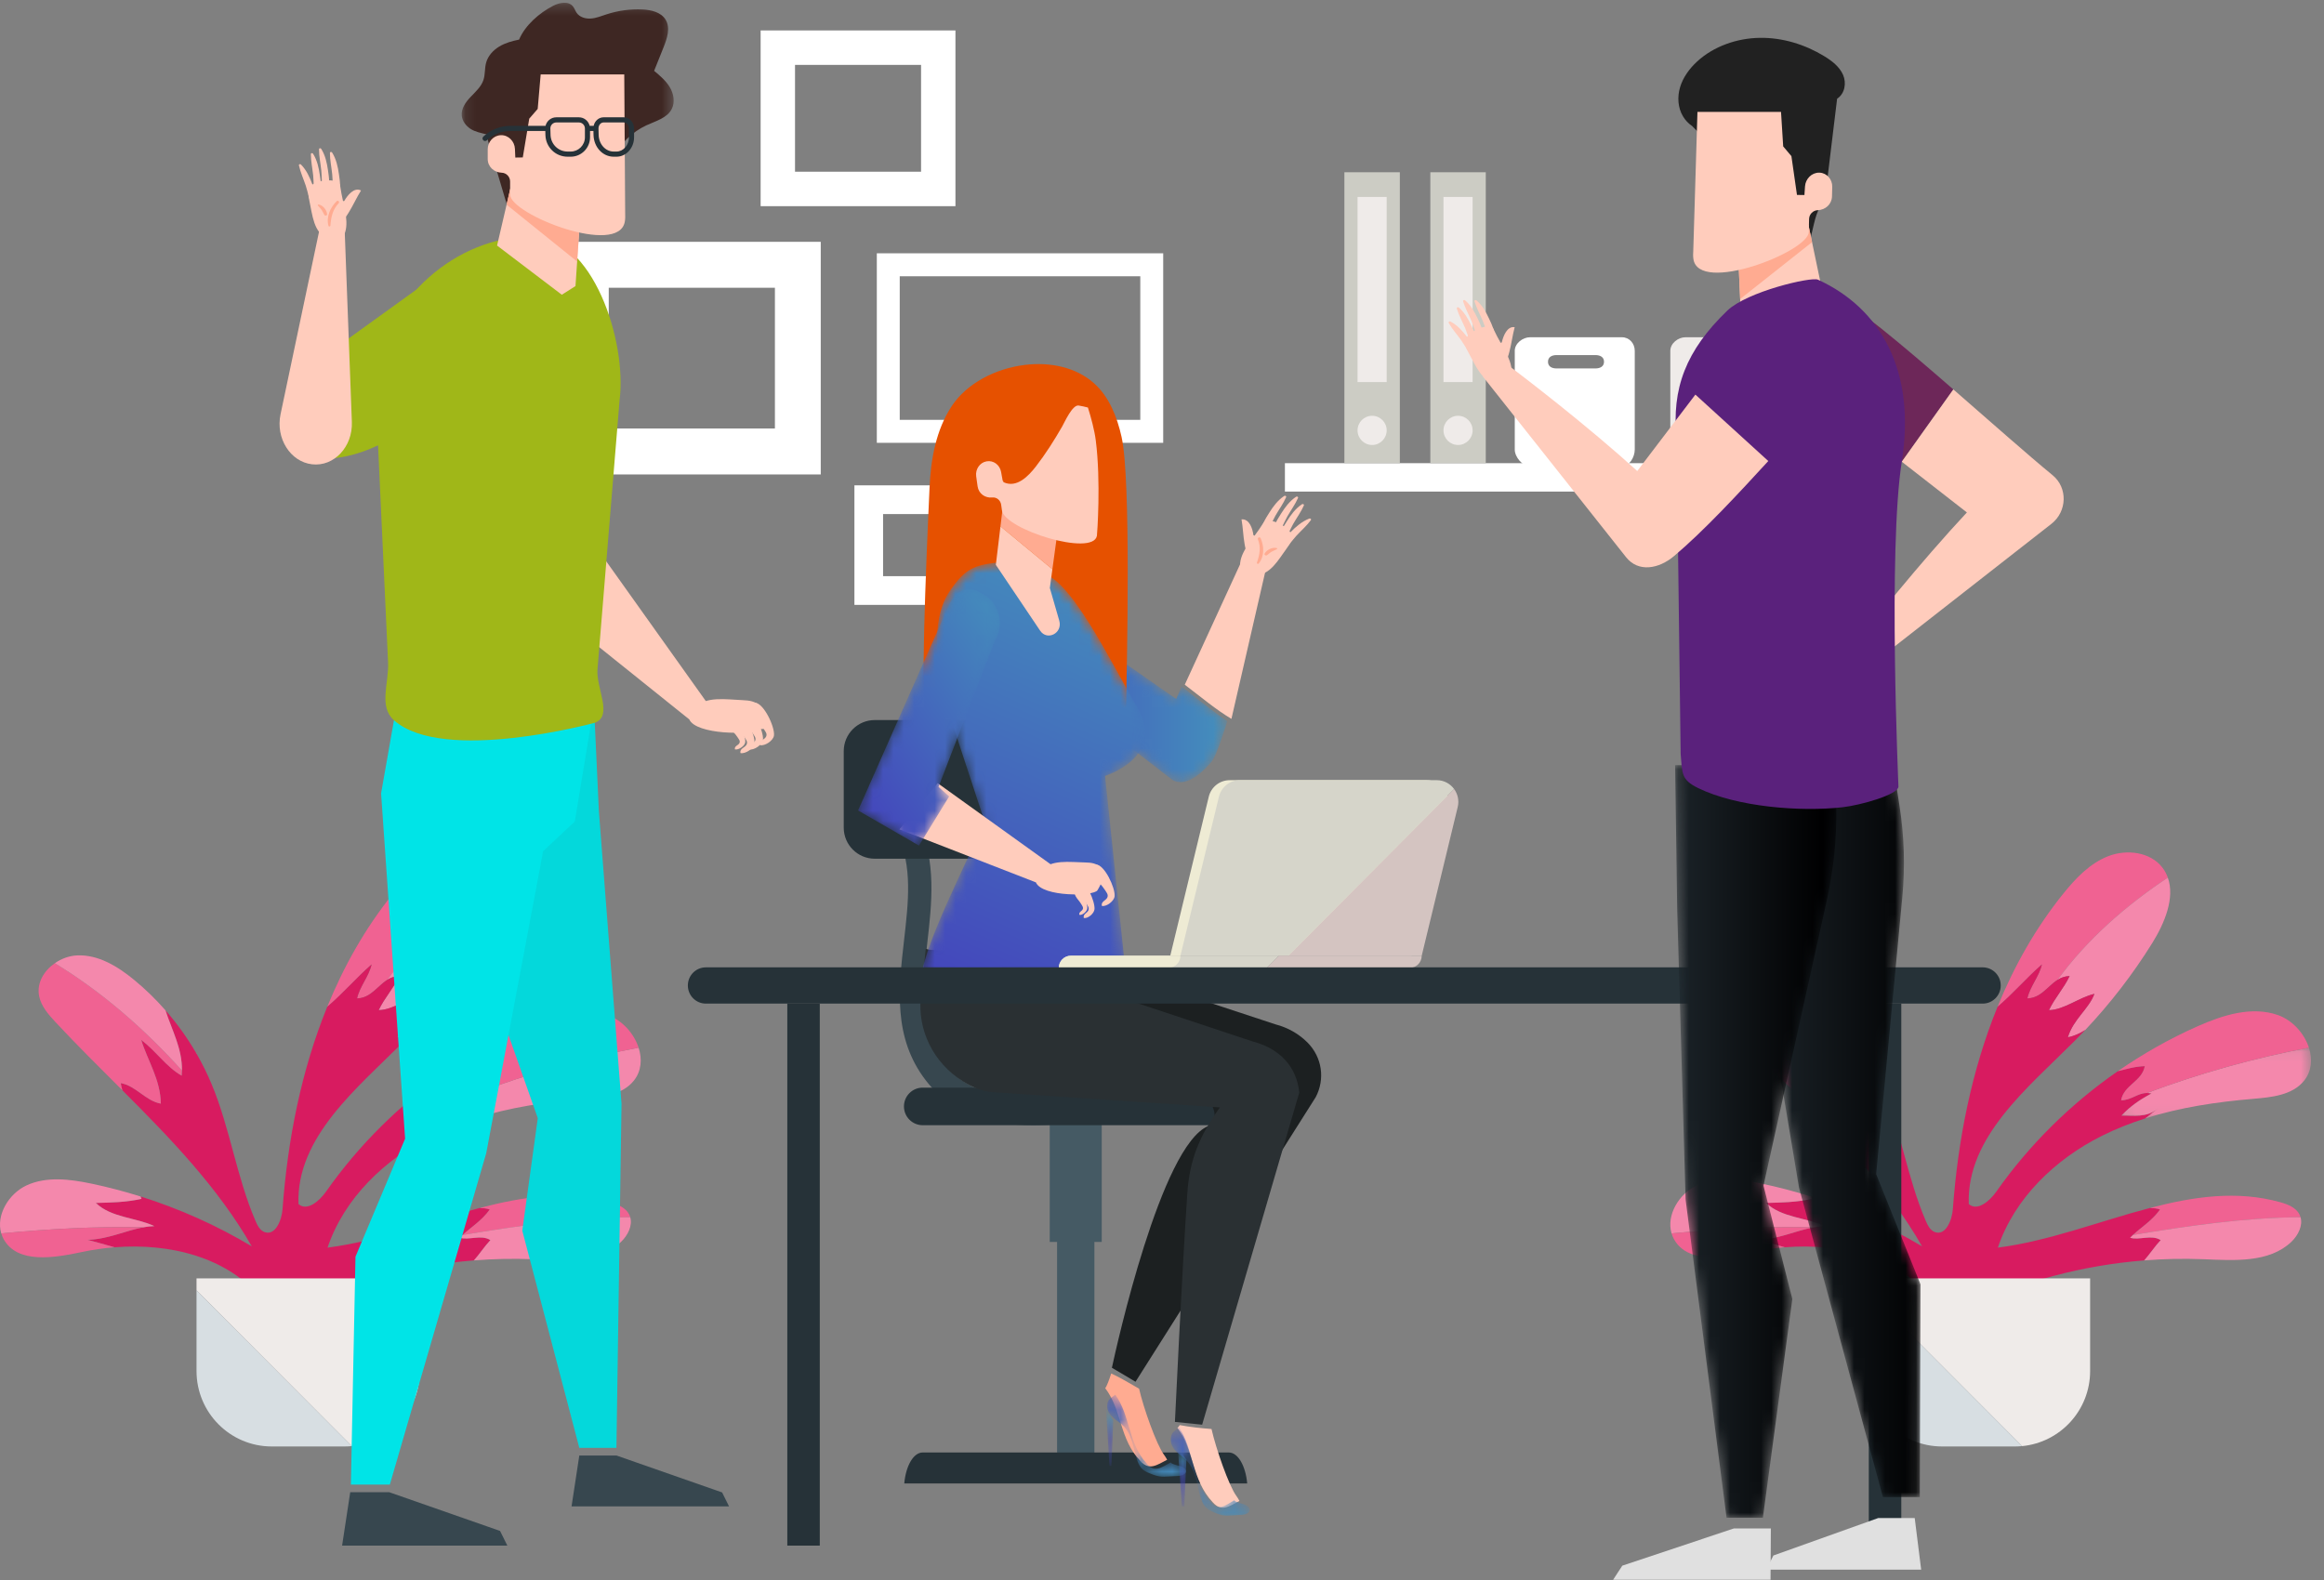 <?xml version="1.0" encoding="UTF-8"?>
<svg width="225px" height="153px" viewBox="0 0 225 153" version="1.1" xmlns="http://www.w3.org/2000/svg" xmlns:xlink="http://www.w3.org/1999/xlink">
    <rect x="0" y="0" width="225" height="153" fill="#808080" stroke="none"/>
    <title>Group 272</title>
    <defs>
        <polygon id="path-1" points="0.124 0.103 18.48 0.103 18.48 6.955 0.124 6.955"></polygon>
        <polygon id="path-3" points="0 144.9 212.382 144.9 212.382 0.264 0 0.264"></polygon>
        <path d="M1.019,1.27 C-0.112,2.577 -0.088,3.579 1.105,4.825 L1.105,4.825 L17.493,17.515 C18.936,18.401 20.711,16.449 21.243,15.822 L21.243,15.822 L21.244,15.82 C21.766,15.367 22.818,11.827 22.818,11.827 L22.818,11.827 C21.821,11.214 18.649,8.665 18.408,8.475 L18.408,8.475 L17.874,9.683 L5.62,1.14 C4.999,0.495 4.189,0.176 3.38,0.176 L3.38,0.176 C2.513,0.176 1.649,0.543 1.019,1.27" id="path-5"></path>
        <linearGradient x1="0%" y1="50.001%" x2="100%" y2="50.001%" id="linearGradient-7">
            <stop stop-color="#4446BC" offset="0%"></stop>
            <stop stop-color="#4490BC" offset="100%"></stop>
        </linearGradient>
        <polygon id="path-8" points="0.412 5.95 0.609 5.95 0.778 1.532 0.081 0.346"></polygon>
        <linearGradient x1="50.045%" y1="53.916%" x2="50.006%" y2="16.357%" id="linearGradient-10">
            <stop stop-color="#4446BC" offset="0%"></stop>
            <stop stop-color="#4490BC" offset="100%"></stop>
        </linearGradient>
        <path d="M0.194,1.096 C0.172,1.986 0.873,2.342 1.519,2.867 L1.519,2.867 C2.674,3.805 2.666,5.18 3.098,6.418 L3.098,6.418 C3.408,7.299 3.775,7.483 4.667,7.811 L4.667,7.811 C5.481,8.112 5.879,7.963 6.98,7.933 L6.98,7.933 C7.946,7.906 8.207,7.229 7.153,6.941 L7.153,6.941 C6.542,6.773 6.426,6.742 6.339,6.613 L6.339,6.613 C5.444,7.097 4.794,7.641 4.026,6.733 L4.026,6.733 C2.185,4.703 2.452,2.102 0.978,0.052 L0.978,0.052 C0.65,0.35 0.209,0.451 0.194,1.096" id="path-11"></path>
        <linearGradient x1="50.003%" y1="-27.011%" x2="50.003%" y2="103.394%" id="linearGradient-13">
            <stop stop-color="#4446BC" offset="0%"></stop>
            <stop stop-color="#4490BC" offset="100%"></stop>
        </linearGradient>
        <polygon id="path-14" points="0.425 5.869 0.662 5.869 0.865 1.35 0.028 0.137"></polygon>
        <linearGradient x1="50.062%" y1="53.908%" x2="50.008%" y2="16.353%" id="linearGradient-16">
            <stop stop-color="#4446BC" offset="0%"></stop>
            <stop stop-color="#4490BC" offset="100%"></stop>
        </linearGradient>
        <path d="M0.354,1.341 C0.334,2.298 1.033,2.682 1.679,3.247 L1.679,3.247 C2.834,4.257 2.826,5.736 3.259,7.069 L3.259,7.069 C3.569,8.017 3.935,8.214 4.828,8.568 L4.828,8.568 C5.641,8.891 6.04,8.731 7.14,8.699 L7.14,8.699 C8.106,8.671 8.369,7.94 7.314,7.631 L7.314,7.631 C6.702,7.45 6.586,7.416 6.5,7.278 L6.5,7.278 C5.605,7.799 4.954,8.384 4.186,7.408 L4.186,7.408 C2.346,5.223 2.612,2.425 1.139,0.219 L1.139,0.219 C0.81,0.539 0.37,0.647 0.354,1.341" id="path-17"></path>
        <linearGradient x1="50.001%" y1="-27.021%" x2="50.001%" y2="103.392%" id="linearGradient-19">
            <stop stop-color="#4446BC" offset="0%"></stop>
            <stop stop-color="#4490BC" offset="100%"></stop>
        </linearGradient>
        <path d="M8.797,0.372 C5.529,0.635 4.582,0.743 2.806,3.459 L2.806,3.459 C1.642,5.237 0.865,9.621 3.277,16.287 L3.277,16.287 L6.225,25.25 C6.277,26.424 1.309,35.358 0.296,39.925 L0.296,39.925 C1.405,41.262 4.349,41.014 7.137,40.766 L7.137,40.766 C8.452,40.648 9.731,40.532 10.769,40.581 L10.769,40.581 C13.467,40.709 17.183,40.281 19.878,39.206 L19.878,39.206 L17.988,21.137 C17.988,21.137 23.906,19.288 21.149,14.582 L21.149,14.582 C18.594,10.22 14.431,1.494 11.631,1.494 L11.631,1.494 C10.962,0.766 10.033,0.362 9.071,0.362 L9.071,0.362 C8.98,0.362 8.888,0.366 8.797,0.372" id="path-20"></path>
        <linearGradient x1="36.349%" y1="106.758%" x2="64.422%" y2="-4.107%" id="linearGradient-22">
            <stop stop-color="#4446BC" offset="0%"></stop>
            <stop stop-color="#4490BC" offset="100%"></stop>
        </linearGradient>
        <path d="M0.674,1.936 C0.909,2.223 1.447,2.762 1.251,3.187 L1.251,3.187 C1.124,3.464 0.708,3.526 0.798,3.919 L0.798,3.919 C1.047,3.969 1.388,3.796 1.627,3.552 L1.627,3.552 C2.01,3.161 1.942,2.555 1.73,1.983 L1.73,1.983 C1.558,1.517 1.289,1.072 1.091,0.784 L1.091,0.784 C0.833,0.412 0.548,0.15 0.29,0.147 L0.29,0.147 C-0.137,0.948 0.271,1.448 0.674,1.936" id="path-23"></path>
        <path d="M8.973,1.362 L0.073,21.484 L5.971,24.884 L8.896,20.12 L7.863,19.202 L13.308,5.077 C14.273,3.53 13.784,1.467 12.236,0.55 L12.236,0.55 C11.68,0.222 11.202,0.054 10.773,0.054 L10.773,0.054 C10.088,0.054 9.528,0.48 8.973,1.362" id="path-25"></path>
        <linearGradient x1="15.018%" y1="96.943%" x2="94.596%" y2="-2.308%" id="linearGradient-27">
            <stop stop-color="#4446BC" offset="0%"></stop>
            <stop stop-color="#4490BC" offset="100%"></stop>
        </linearGradient>
        <polygon id="path-28" points="0.119 0.265 20.645 0.265 20.645 20.905 0.119 20.905"></polygon>
        <path d="M0.199,0.093 L1.769,11.021 L4.609,13.709 L9.173,41.012 L17.295,70.972 L20.865,70.972 L20.936,50.371 L16.642,39.698 L19.173,12.895 C19.45,9.961 19.363,7.014 18.915,4.119 L18.915,4.119 L18.29,0.072 L0.199,0.093 Z" id="path-30"></path>
        <linearGradient x1="-4.082%" y1="50%" x2="103.737%" y2="50%" id="linearGradient-32">
            <stop stop-color="#263138" offset="0%"></stop>
            <stop stop-color="#000001" offset="100%"></stop>
        </linearGradient>
        <path d="M0.178,0.091 L0.379,14.093 L1.192,42.164 L5.156,72.969 L8.676,72.969 L11.528,51.788 L8.734,40.814 L14.849,13.256 C15.518,10.24 15.831,7.209 15.78,4.232 L15.78,4.232 L15.71,0.072 L0.178,0.091 Z" id="path-33"></path>
        <linearGradient x1="-35.992%" y1="50%" x2="90.456%" y2="50%" id="linearGradient-35">
            <stop stop-color="#263138" offset="0%"></stop>
            <stop stop-color="#000001" offset="100%"></stop>
        </linearGradient>
    </defs>
    <g id="Page-1" stroke="none" stroke-width="1" fill="none" fill-rule="evenodd">
        <g id="step4" transform="translate(-203, -407)">
            <g id="Group-272" transform="translate(203, 407)">
                <g id="Group-81">
                    <path d="M19.026,102.032 C19.006,101.996 18.985,101.962 18.965,101.927 C18.981,101.971 19.002,102.011 19.018,102.056 C19.021,102.047 19.023,102.04 19.026,102.032" id="Fill-1" fill="#F06292"></path>
                    <path d="M48.167,84.983 C48.046,84.646 47.88,84.322 47.649,84.02 C46.49,82.499 44.209,82.213 42.424,82.898 C40.639,83.583 39.262,85.03 38.06,86.52 C35.379,89.843 33.285,93.558 31.679,97.501 C33.254,96.153 34.511,94.669 35.977,93.39 C35.707,94.581 34.84,95.488 34.569,96.679 C35.883,96.65 36.524,95.498 37.49,94.887 C40.373,90.943 44.08,87.715 48.167,84.983" id="Fill-3" fill="#F06292"></path>
                    <path d="M37.49,94.887 C37.827,94.674 38.202,94.526 38.66,94.516 C38.095,95.713 37.228,96.621 36.662,97.818 C38.139,97.785 39.591,96.569 41.062,96.24 C40.503,97.733 39.044,98.654 38.491,100.443 C39.116,100.324 39.664,100.057 40.176,99.736 C42.615,97.153 44.795,94.325 46.67,91.307 C47.849,89.41 48.877,86.954 48.167,84.983 C44.08,87.715 40.373,90.943 37.49,94.887" id="Fill-5" fill="#F488AC"></path>
                    <path d="M43.676,108.028 C44.543,107.121 45.418,106.509 46.587,105.891 C45.398,105.621 44.827,106.522 43.645,106.549 C43.909,105.062 45.675,104.727 45.939,103.24 C45.013,103.26 44.172,103.521 43.326,103.729 C38.765,106.893 34.751,110.852 31.558,115.399 C30.921,116.306 29.716,117.336 28.896,116.592 C28.676,110.122 34.554,105.39 39.129,100.815 C39.483,100.46 39.832,100.1 40.177,99.736 C39.664,100.057 39.116,100.324 38.491,100.443 C39.044,98.654 40.502,97.733 41.062,96.24 C39.591,96.569 38.139,97.785 36.662,97.817 C37.228,96.621 38.095,95.713 38.661,94.515 C36.888,94.555 36.342,96.64 34.569,96.679 C34.839,95.488 35.707,94.581 35.977,93.391 C34.511,94.669 33.254,96.153 31.679,97.501 C29.164,103.673 27.845,110.403 27.356,117.073 C27.275,118.169 26.664,119.673 25.628,119.315 C25.179,119.159 24.933,118.686 24.745,118.249 C22.903,113.983 22.279,109.272 20.488,104.984 C20.065,103.97 19.575,102.984 19.027,102.032 C19.023,102.04 19.021,102.047 19.018,102.056 C19.002,102.012 18.982,101.971 18.965,101.927 C18.117,100.471 17.129,99.098 16.019,97.831 C16.665,99.839 17.824,101.844 17.585,104.16 C16.089,103.305 15.171,101.844 13.669,100.693 C14.304,102.752 15.523,104.502 15.573,106.87 C14.09,106.607 13.172,105.147 11.689,104.883 C11.721,105.128 11.78,105.357 11.849,105.58 C16.518,110.253 21.103,114.989 24.378,120.692 C20.996,118.667 17.375,117.046 13.615,115.864 C13.644,115.939 13.675,116.012 13.7,116.092 C12.229,116.421 10.752,116.453 9.275,116.486 C10.783,117.933 13.146,117.881 14.938,118.73 C12.87,118.776 10.827,120.006 8.464,120.058 C9.378,120.298 10.236,120.539 11.087,120.781 C16.423,120.358 21.998,121.712 25.345,125.773 C25.761,126.278 26.183,126.85 26.814,127.024 C27.48,127.207 28.169,126.89 28.794,126.595 C34.152,124.058 39.975,122.519 45.882,122.052 C46.415,121.455 46.944,120.646 47.478,120.086 C46.58,119.514 45.411,120.133 44.518,119.855 C45.386,118.948 46.555,118.33 47.416,117.127 C47.146,117 46.761,116.995 46.443,116.973 C41.576,118.248 36.67,120.18 31.712,120.816 C33.326,116.021 37.263,112.254 41.781,109.991 C43.133,109.315 44.537,108.762 45.973,108.305 C46.364,108.011 46.766,107.707 47.209,107.358 C46.046,108.273 44.858,108.003 43.676,108.028" id="Fill-7" fill="#D81B60"></path>
                    <path d="M61.017,117.867 C60.99,117.778 60.958,117.69 60.914,117.604 C60.573,116.935 59.799,116.626 59.077,116.423 C54.888,115.249 50.68,115.863 46.444,116.973 C46.761,116.994 47.147,116.999 47.416,117.126 C46.641,118.209 45.62,118.819 44.791,119.591 C50.085,118.71 55.587,117.907 61.017,117.867" id="Fill-9" fill="#F06292"></path>
                    <path d="M44.791,119.591 C44.698,119.677 44.605,119.764 44.518,119.856 C45.411,120.132 46.58,119.514 47.478,120.087 C46.944,120.646 46.415,121.455 45.882,122.052 C47.785,121.902 49.696,121.861 51.603,121.937 C54.585,122.054 57.968,122.311 60.131,120.251 C60.776,119.636 61.258,118.691 61.016,117.867 C55.587,117.908 50.085,118.71 44.791,119.591" id="Fill-11" fill="#F488AC"></path>
                    <path d="M5.311,93.27 C4.251,94.005 3.545,95.19 3.785,96.441 C3.975,97.429 4.677,98.229 5.362,98.966 C7.459,101.218 9.663,103.392 11.849,105.58 C11.78,105.358 11.721,105.129 11.689,104.883 C13.172,105.146 14.09,106.606 15.573,106.87 C15.523,104.502 14.304,102.752 13.669,100.693 C15.171,101.844 16.088,103.305 17.585,104.16 C17.602,103.992 17.61,103.827 17.613,103.661 C13.999,99.639 9.883,96.056 5.311,93.27" id="Fill-13" fill="#F06292"></path>
                    <path d="M17.613,103.662 C17.656,101.553 16.618,99.694 16.019,97.832 C15.082,96.762 14.06,95.768 12.96,94.866 C11.386,93.575 9.508,92.427 7.475,92.516 C6.711,92.549 5.947,92.828 5.311,93.27 C9.883,96.057 13.999,99.639 17.613,103.662" id="Fill-15" fill="#F488AC"></path>
                    <path d="M46.157,105.842 C46.292,105.842 46.434,105.856 46.586,105.891 C45.417,106.509 44.544,107.121 43.676,108.028 C44.858,108.002 46.046,108.273 47.209,107.358 C46.766,107.707 46.365,108.011 45.973,108.305 C49.336,107.236 52.883,106.704 56.409,106.409 C58.208,106.258 60.233,106.056 61.365,104.646 C62.102,103.726 62.183,102.553 61.828,101.453 C56.485,102.461 51.251,103.936 46.157,105.842" id="Fill-17" fill="#F488AC"></path>
                    <path d="M58.814,98.29 C56.294,97.411 53.516,98.288 51.073,99.369 C48.359,100.569 45.766,102.038 43.326,103.729 C44.172,103.521 45.013,103.26 45.939,103.24 C45.675,104.727 43.908,105.062 43.645,106.548 C44.675,106.525 45.242,105.838 46.157,105.841 C51.251,103.936 56.485,102.461 61.828,101.453 C61.376,100.058 60.224,98.782 58.814,98.29" id="Fill-19" fill="#F06292"></path>
                    <path d="M13.863,118.85 C14.222,118.784 14.58,118.738 14.938,118.731 C13.146,117.881 10.783,117.933 9.275,116.486 C10.752,116.453 12.229,116.421 13.7,116.092 C13.675,116.012 13.644,115.939 13.616,115.865 C12.045,115.37 10.451,114.952 8.84,114.615 C6.764,114.181 4.518,113.896 2.588,114.78 C0.847,115.578 -0.407,117.668 0.122,119.434 C4.711,119.008 9.298,118.742 13.863,118.85" id="Fill-21" fill="#F488AC"></path>
                    <path d="M13.863,118.85 C9.298,118.742 4.711,119.008 0.122,119.434 C0.179,119.625 0.252,119.813 0.352,119.994 C1.697,122.412 5.242,121.813 7.944,121.237 C8.969,121.019 10.024,120.866 11.087,120.781 C10.236,120.539 9.379,120.298 8.464,120.058 C10.417,120.014 12.152,119.168 13.863,118.85" id="Fill-23" fill="#F06292"></path>
                    <path d="M40.646,132.764 L40.646,123.789 L19.027,123.789 L19.027,124.959 L34.06,140.035 C37.755,139.681 40.646,136.561 40.646,132.764" id="Fill-25" fill="#EFEBE9"></path>
                    <path d="M19.027,124.96 L19.027,132.764 C19.027,136.799 22.289,140.07 26.313,140.07 L33.359,140.07 C33.596,140.07 33.829,140.057 34.061,140.035 L19.027,124.96 Z" id="Fill-27" fill="#D7DEE2"></path>
                    <path d="M180.738,102.032 C180.718,101.996 180.698,101.962 180.676,101.927 C180.694,101.971 180.714,102.011 180.73,102.056 C180.733,102.047 180.735,102.04 180.738,102.032" id="Fill-29" fill="#F06292"></path>
                    <path d="M209.879,84.983 C209.758,84.646 209.592,84.322 209.361,84.02 C208.201,82.499 205.92,82.213 204.136,82.898 C202.351,83.583 200.974,85.03 199.772,86.52 C197.091,89.843 194.997,93.558 193.39,97.501 C194.966,96.153 196.222,94.669 197.689,93.39 C197.418,94.581 196.551,95.488 196.281,96.679 C197.595,96.65 198.236,95.498 199.202,94.887 C202.084,90.943 205.792,87.715 209.879,84.983" id="Fill-31" fill="#F06292"></path>
                    <path d="M199.202,94.887 C199.539,94.674 199.914,94.526 200.373,94.516 C199.807,95.713 198.94,96.621 198.374,97.818 C199.851,97.785 201.303,96.569 202.774,96.24 C202.214,97.733 200.756,98.654 200.203,100.443 C200.828,100.324 201.375,100.057 201.889,99.736 C204.327,97.153 206.506,94.325 208.382,91.307 C209.56,89.41 210.589,86.954 209.879,84.983 C205.792,87.715 202.084,90.943 199.202,94.887" id="Fill-33" fill="#F488AC"></path>
                    <path d="M205.388,108.028 C206.256,107.121 207.129,106.509 208.298,105.891 C207.11,105.621 206.539,106.522 205.357,106.549 C205.621,105.062 207.387,104.727 207.651,103.24 C206.725,103.26 205.884,103.521 205.038,103.729 C200.477,106.893 196.462,110.852 193.27,115.399 C192.633,116.306 191.429,117.336 190.608,116.592 C190.389,110.122 196.266,105.39 200.841,100.815 C201.195,100.46 201.545,100.1 201.889,99.736 C201.375,100.057 200.828,100.324 200.203,100.443 C200.756,98.654 202.214,97.733 202.774,96.24 C201.303,96.569 199.851,97.785 198.374,97.817 C198.94,96.621 199.807,95.713 200.373,94.515 C198.6,94.555 198.053,96.64 196.281,96.679 C196.551,95.488 197.419,94.581 197.689,93.391 C196.223,94.669 194.966,96.153 193.391,97.501 C190.875,103.673 189.557,110.403 189.068,117.073 C188.987,118.169 188.376,119.673 187.34,119.315 C186.891,119.159 186.645,118.686 186.456,118.249 C184.615,113.983 183.99,109.272 182.2,104.984 C181.777,103.97 181.287,102.984 180.738,102.032 C180.735,102.04 180.733,102.047 180.73,102.056 C180.714,102.012 180.694,101.971 180.677,101.927 C179.829,100.471 178.841,99.098 177.731,97.831 C178.377,99.839 179.536,101.844 179.297,104.16 C177.801,103.305 176.884,101.844 175.381,100.693 C176.016,102.752 177.235,104.502 177.285,106.87 C175.802,106.607 174.884,105.147 173.4,104.883 C173.433,105.128 173.491,105.357 173.561,105.58 C178.23,110.253 182.814,114.989 186.09,120.692 C182.708,118.667 179.087,117.046 175.327,115.864 C175.356,115.939 175.387,116.012 175.412,116.092 C173.941,116.421 172.464,116.453 170.986,116.486 C172.495,117.933 174.858,117.881 176.65,118.73 C174.582,118.776 172.539,120.006 170.176,120.058 C171.091,120.298 171.948,120.539 172.8,120.781 C178.135,120.358 183.71,121.712 187.056,125.773 C187.473,126.278 187.895,126.85 188.527,127.024 C189.192,127.207 189.881,126.89 190.506,126.595 C195.864,124.058 201.687,122.519 207.593,122.052 C208.127,121.455 208.656,120.646 209.19,120.086 C208.291,119.514 207.122,120.133 206.23,119.855 C207.097,118.948 208.266,118.33 209.127,117.127 C208.859,117 208.472,116.995 208.155,116.973 C203.288,118.248 198.382,120.18 193.423,120.816 C195.037,116.021 198.975,112.254 203.493,109.991 C204.846,109.315 206.249,108.762 207.685,108.305 C208.076,108.011 208.477,107.707 208.921,107.358 C207.758,108.273 206.57,108.003 205.388,108.028" id="Fill-35" fill="#D81B60"></path>
                    <path d="M222.729,117.867 C222.702,117.778 222.67,117.69 222.627,117.604 C222.285,116.935 221.511,116.626 220.789,116.423 C216.6,115.249 212.392,115.863 208.155,116.973 C208.472,116.994 208.859,116.999 209.127,117.126 C208.353,118.209 207.332,118.819 206.503,119.591 C211.797,118.71 217.299,117.907 222.729,117.867" id="Fill-37" fill="#F06292"></path>
                    <path d="M206.503,119.591 C206.41,119.677 206.318,119.764 206.23,119.856 C207.122,120.132 208.292,119.514 209.191,120.087 C208.656,120.646 208.127,121.455 207.593,122.052 C209.497,121.902 211.408,121.861 213.315,121.937 C216.296,122.054 219.68,122.311 221.843,120.251 C222.488,119.636 222.97,118.691 222.729,117.867 C217.299,117.908 211.797,118.71 206.503,119.591" id="Fill-39" fill="#F488AC"></path>
                    <path d="M167.023,93.27 C165.963,94.005 165.257,95.19 165.497,96.441 C165.686,97.429 166.389,98.229 167.074,98.966 C169.171,101.218 171.376,103.392 173.561,105.58 C173.491,105.358 173.433,105.129 173.401,104.883 C174.885,105.146 175.802,106.606 177.285,106.87 C177.235,104.502 176.016,102.752 175.381,100.693 C176.884,101.844 177.801,103.305 179.297,104.16 C179.314,103.992 179.322,103.827 179.325,103.661 C175.711,99.639 171.595,96.056 167.023,93.27" id="Fill-41" fill="#F06292"></path>
                    <path d="M179.325,103.662 C179.368,101.553 178.33,99.694 177.731,97.832 C176.793,96.762 175.772,95.768 174.672,94.866 C173.098,93.575 171.22,92.427 169.187,92.516 C168.423,92.549 167.66,92.828 167.023,93.27 C171.595,96.057 175.711,99.639 179.325,103.662" id="Fill-43" fill="#F488AC"></path>
                    <g id="Group-47" transform="translate(205.264, 101.35)">
                        <mask id="mask-2" fill="white">
                            <use xlink:href="#path-1"></use>
                        </mask>
                        <g id="Clip-46"></g>
                        <path d="M2.605,4.491 C2.74,4.491 2.882,4.506 3.034,4.541 C1.865,5.159 0.992,5.771 0.124,6.678 C1.306,6.652 2.494,6.923 3.658,6.008 C3.214,6.356 2.812,6.661 2.421,6.955 C5.784,5.886 9.331,5.354 12.858,5.059 C14.656,4.908 16.682,4.706 17.813,3.296 C18.551,2.376 18.631,1.203 18.276,0.103 C12.934,1.111 7.699,2.586 2.605,4.491" id="Fill-45" fill="#F488AC" mask="url(#mask-2)"></path>
                    </g>
                    <path d="M220.526,98.29 C218.005,97.411 215.228,98.288 212.785,99.369 C210.071,100.569 207.478,102.038 205.039,103.729 C205.884,103.521 206.725,103.26 207.651,103.24 C207.387,104.727 205.62,105.062 205.357,106.548 C206.386,106.525 206.954,105.838 207.869,105.841 C212.962,103.936 218.198,102.461 223.539,101.453 C223.088,100.058 221.936,98.782 220.526,98.29" id="Fill-48" fill="#F06292"></path>
                    <path d="M175.575,118.85 C175.934,118.784 176.291,118.738 176.65,118.731 C174.859,117.881 172.495,117.933 170.987,116.486 C172.464,116.453 173.941,116.421 175.412,116.092 C175.387,116.012 175.356,115.939 175.328,115.865 C173.757,115.37 172.163,114.952 170.552,114.615 C168.475,114.181 166.23,113.896 164.301,114.78 C162.559,115.578 161.305,117.668 161.834,119.434 C166.423,119.008 171.01,118.742 175.575,118.85" id="Fill-50" fill="#F488AC"></path>
                    <path d="M175.575,118.85 C171.01,118.742 166.423,119.008 161.834,119.434 C161.891,119.625 161.964,119.813 162.065,119.994 C163.409,122.412 166.953,121.813 169.657,121.237 C170.681,121.019 171.736,120.866 172.799,120.781 C171.948,120.539 171.091,120.298 170.176,120.058 C172.13,120.014 173.864,119.168 175.575,118.85" id="Fill-52" fill="#F06292"></path>
                    <path d="M202.357,132.764 L202.357,123.789 L180.739,123.789 L180.739,124.959 L195.772,140.035 C199.467,139.681 202.357,136.561 202.357,132.764" id="Fill-54" fill="#EFEBE9"></path>
                    <path d="M180.739,124.96 L180.739,132.764 C180.739,136.799 184.001,140.07 188.025,140.07 L195.071,140.07 C195.308,140.07 195.542,140.057 195.772,140.035 L180.739,124.96 Z" id="Fill-56" fill="#D7DEE2"></path>
                    <mask id="mask-4" fill="white">
                        <use xlink:href="#path-3"></use>
                    </mask>
                    <g id="Clip-59"></g>
                    <path d="M58.936,41.493 L75.024,41.493 L75.024,27.865 L58.936,27.865 L58.936,41.493 Z M54.498,45.944 L79.461,45.944 L79.461,23.416 L54.498,23.416 L54.498,45.944 Z" id="Fill-58" fill="#FFFFFF" mask="url(#mask-4)"></path>
                    <path d="M85.495,55.793 L92.706,55.793 L92.706,49.78 L85.495,49.78 L85.495,55.793 Z M82.721,58.574 L95.48,58.574 L95.48,46.998 L82.721,46.998 L82.721,58.574 Z" id="Fill-60" fill="#FFFFFF" mask="url(#mask-4)"></path>
                    <path d="M76.97,16.628 L89.174,16.628 L89.174,6.284 L76.97,6.284 L76.97,16.628 Z M73.641,19.965 L92.502,19.965 L92.502,2.947 L73.641,2.947 L73.641,19.965 Z" id="Fill-61" fill="#FFFFFF" mask="url(#mask-4)"></path>
                    <path d="M87.108,40.656 L110.398,40.656 L110.398,26.753 L87.108,26.753 L87.108,40.656 Z M84.89,42.88 L112.617,42.88 L112.617,24.528 L84.89,24.528 L84.89,42.88 Z" id="Fill-62" fill="#FFFFFF" mask="url(#mask-4)"></path>
                    <polygon id="Fill-63" mask="url(#mask-4)" points="124.4 51.988 178.866 51.988 178.866 47.356 124.4 47.356"></polygon>
                    <polygon id="Fill-65" fill="#FFFFFF" mask="url(#mask-4)" points="124.4 47.602 178.866 47.602 178.866 44.852 124.4 44.852"></polygon>
                    <polygon id="Fill-66" fill="#CCCCC4" mask="url(#mask-4)" points="130.158 44.852 135.526 44.852 135.526 16.68 130.158 16.68"></polygon>
                    <polygon id="Fill-67" fill="#EFEBE9" mask="url(#mask-4)" points="131.432 36.999 134.252 36.999 134.252 19.073 131.432 19.073"></polygon>
                    <path d="M134.253,41.676 C134.253,42.456 133.621,43.09 132.843,43.09 C132.064,43.09 131.432,42.456 131.432,41.676 C131.432,40.895 132.064,40.262 132.843,40.262 C133.621,40.262 134.253,40.895 134.253,41.676" id="Fill-68" fill="#EFEBE9" mask="url(#mask-4)"></path>
                    <polygon id="Fill-69" fill="#CCCCC4" mask="url(#mask-4)" points="138.479 44.852 143.847 44.852 143.847 16.68 138.479 16.68"></polygon>
                    <polygon id="Fill-70" fill="#EFEBE9" mask="url(#mask-4)" points="139.752 36.999 142.572 36.999 142.572 19.073 139.752 19.073"></polygon>
                    <path d="M142.572,41.676 C142.572,42.456 141.941,43.09 141.162,43.09 C140.384,43.09 139.752,42.456 139.752,41.676 C139.752,40.895 140.384,40.262 141.162,40.262 C141.941,40.262 142.572,40.895 142.572,41.676" id="Fill-71" fill="#EFEBE9" mask="url(#mask-4)"></path>
                    <path d="M154.458,35.678 L150.704,35.678 C150.243,35.678 149.871,35.492 149.871,35.031 C149.871,34.57 150.243,34.384 150.704,34.384 L154.458,34.384 C154.917,34.384 155.294,34.57 155.294,35.031 C155.294,35.492 154.917,35.678 154.458,35.678 M157.027,32.658 L148.134,32.658 C147.42,32.658 146.653,33.254 146.653,33.97 L146.653,43.54 C146.653,44.262 147.42,45.17 148.134,45.17 L157.027,45.17 C157.746,45.17 158.27,44.262 158.27,43.54 L158.27,33.97 C158.27,33.254 157.746,32.658 157.027,32.658" id="Fill-72" fill="#FFFFFF" mask="url(#mask-4)"></path>
                    <path d="M169.498,35.678 L165.744,35.678 C165.284,35.678 164.912,35.492 164.912,35.031 C164.912,34.57 165.284,34.384 165.744,34.384 L169.498,34.384 C169.958,34.384 170.335,34.57 170.335,35.031 C170.335,35.492 169.958,35.678 169.498,35.678 M172.067,32.658 L163.174,32.658 C162.461,32.658 161.713,33.254 161.713,33.97 L161.713,43.54 C161.713,44.262 162.461,45.17 163.174,45.17 L172.067,45.17 C172.787,45.17 173.329,44.262 173.329,43.54 L173.329,33.97 C173.329,33.254 172.787,32.658 172.067,32.658" id="Fill-73" fill="#EFEBE9" mask="url(#mask-4)"></path>
                    <path d="M100.012,108.96 C96.021,108.96 92.229,107.981 89.638,104.626 C86.442,100.49 86.994,95.692 87.526,91.053 C87.95,87.368 88.35,83.886 86.905,80.835 C86.609,80.208 86.813,79.424 87.362,79.085 C87.911,78.746 88.596,78.98 88.893,79.607 C90.685,83.393 90.218,87.459 89.767,91.389 C89.278,95.644 88.816,99.661 91.331,102.918 C94.486,107.002 100.314,106.697 105.599,105.861 C106.223,105.766 106.787,106.257 106.873,106.962 C106.959,107.669 106.527,108.321 105.909,108.419 C103.975,108.725 101.97,108.96 100.012,108.96" id="Fill-74" fill="#37474F" mask="url(#mask-4)"></path>
                    <path d="M95.844,83.154 L84.691,83.154 C83.031,83.154 81.687,81.806 81.687,80.143 L81.687,72.74 C81.687,71.076 83.031,69.727 84.691,69.727 L95.844,69.727 C97.504,69.727 98.848,71.076 98.848,72.74 L98.848,80.143 C98.848,81.806 97.504,83.154 95.844,83.154" id="Fill-75" fill="#263238" mask="url(#mask-4)"></path>
                    <polygon id="Fill-76" fill="#455A64" mask="url(#mask-4)" points="101.632 120.263 106.665 120.263 106.665 107.14 101.632 107.14"></polygon>
                    <polygon id="Fill-77" fill="#455A64" mask="url(#mask-4)" points="102.342 141.319 105.955 141.319 105.955 115.379 102.342 115.379"></polygon>
                    <path d="M118.965,108.96 L89.331,108.96 C88.328,108.96 87.517,108.145 87.517,107.14 C87.517,106.135 88.328,105.321 89.331,105.321 L118.965,105.321 C119.967,105.321 120.78,106.135 120.78,107.14 C120.78,108.145 119.967,108.96 118.965,108.96" id="Fill-78" fill="#263238" mask="url(#mask-4)"></path>
                    <path d="M120.748,143.649 C120.597,141.946 119.858,140.651 118.965,140.651 L89.331,140.651 C88.438,140.651 87.699,141.946 87.548,143.649 L120.748,143.649 Z" id="Fill-79" fill="#263238" mask="url(#mask-4)"></path>
                    <path d="M122.676,54.591 L120.449,53.797 L114.704,66.304 C116.301,67.513 117.711,68.714 119.222,69.611 L122.676,54.591 Z" id="Fill-80" fill="#FFCCBC" mask="url(#mask-4)"></path>
                </g>
                <g id="Group-84" transform="translate(96, 58)">
                    <mask id="mask-6" fill="white">
                        <use xlink:href="#path-5"></use>
                    </mask>
                    <g id="Clip-83"></g>
                    <path d="M1.019,1.27 C-0.112,2.577 -0.088,3.579 1.105,4.825 L1.105,4.825 L17.493,17.515 C18.936,18.401 20.711,16.449 21.243,15.822 L21.243,15.822 L21.244,15.82 C21.766,15.367 22.818,11.827 22.818,11.827 L22.818,11.827 C21.821,11.214 18.649,8.665 18.408,8.475 L18.408,8.475 L17.874,9.683 L5.62,1.14 C4.999,0.495 4.189,0.176 3.38,0.176 L3.38,0.176 C2.513,0.176 1.649,0.543 1.019,1.27" id="Fill-82" fill="url(#linearGradient-7)" mask="url(#mask-6)"></path>
                </g>
                <g id="Group-101" transform="translate(120, 48)">
                    <path d="M4.594,5.074 C4.897,4.667 5.192,4.169 4.977,3.65 C4.673,2.92 2.723,2.001 2.338,2.602 C2.063,3.03 1.723,3.538 1.405,3.952 C0.85,4.676 -0.443,6.322 0.275,7.397 C0.541,7.795 0.955,7.626 1.436,7.67 C2.945,7.806 3.807,6.133 4.594,5.074" id="Fill-85" fill="#FFCCBC"></path>
                    <path d="M2.108,5.832 C2.326,5.396 2.109,4.885 1.892,4.449 C1.768,4.2 1.622,3.929 1.353,3.824 C1.269,3.208 0.976,2.228 0.198,2.291 C0.34,3.067 0.359,3.931 0.501,4.708 C0.567,5.071 0.638,5.444 0.85,5.753 L2.108,5.832 Z" id="Fill-87" fill="#FFCCBC"></path>
                    <path d="M2.867,1.677 C3.26,1.05 3.697,0.45 4.333,0.026 C4.419,-0.031 4.564,0.036 4.516,0.146 C4.242,0.77 3.833,1.326 3.492,1.918 C3.156,2.503 2.941,3.187 2.455,3.675 C2.322,3.808 2.122,3.661 2.12,3.513 C2.11,2.855 2.52,2.23 2.867,1.677" id="Fill-89" fill="#FFCCBC"></path>
                    <path d="M4.019,1.752 C4.412,1.125 4.85,0.525 5.486,0.101 C5.571,0.044 5.717,0.112 5.669,0.221 C5.394,0.845 4.985,1.401 4.645,1.993 C4.309,2.578 4.094,3.263 3.608,3.75 C3.475,3.883 3.274,3.736 3.272,3.588 C3.262,2.93 3.673,2.306 4.019,1.752" id="Fill-91" fill="#FFCCBC"></path>
                    <path d="M4.587,2.478 C4.979,1.851 5.417,1.251 6.053,0.827 C6.138,0.77 6.283,0.837 6.235,0.947 C5.961,1.571 5.552,2.126 5.211,2.719 C4.875,3.303 4.66,3.988 4.174,4.475 C4.041,4.608 3.841,4.462 3.839,4.314 C3.829,3.656 4.239,3.031 4.587,2.478" id="Fill-93" fill="#FFCCBC"></path>
                    <path d="M4.952,3.522 C5.48,2.992 6.045,2.496 6.762,2.214 C6.858,2.176 6.985,2.272 6.913,2.368 C6.502,2.921 5.975,3.379 5.507,3.886 C5.045,4.387 4.679,5.011 4.092,5.387 C3.932,5.489 3.77,5.304 3.802,5.16 C3.943,4.515 4.486,3.99 4.952,3.522" id="Fill-95" fill="#FFCCBC"></path>
                    <path d="M2.045,4.116 C2.395,4.875 2.428,5.89 1.861,6.569 C1.789,6.655 1.658,6.574 1.692,6.475 C1.958,5.695 2.096,5.014 1.783,4.219 C1.719,4.057 1.972,3.957 2.045,4.116" id="Fill-97" fill="#FFAB91"></path>
                    <path d="M3.594,5.067 C3.661,5.081 3.669,5.156 3.611,5.187 C3.446,5.274 3.265,5.335 3.105,5.43 C2.941,5.526 2.814,5.659 2.661,5.767 C2.551,5.845 2.361,5.729 2.435,5.601 C2.643,5.239 3.16,4.975 3.594,5.067" id="Fill-99" fill="#FFAB91"></path>
                </g>
                <g id="Group-104" transform="translate(107, 136)">
                    <mask id="mask-9" fill="white">
                        <use xlink:href="#path-8"></use>
                    </mask>
                    <g id="Clip-103"></g>
                    <polygon id="Fill-102" fill="url(#linearGradient-10)" mask="url(#mask-9)" points="0.412 5.95 0.609 5.95 0.778 1.532 0.081 0.346"></polygon>
                </g>
                <path d="M110.282,134.473 C109.393,133.969 108.522,133.434 107.585,133 C107.409,133.559 107.127,134.314 107,134.422 C108.649,136.588 108.351,139.337 110.411,141.483 C111.271,142.442 111.999,141.867 113,141.356 C112.935,141.264 112.884,141.127 112.691,140.868 C111.969,139.903 110.691,136.298 110.282,134.473" id="Fill-105" fill="#FFAB91"></path>
                <g id="Group-109" transform="translate(107, 135)">
                    <mask id="mask-12" fill="white">
                        <use xlink:href="#path-11"></use>
                    </mask>
                    <g id="Clip-108"></g>
                    <path d="M0.194,1.096 C0.172,1.986 0.873,2.342 1.519,2.867 L1.519,2.867 C2.674,3.805 2.666,5.18 3.098,6.418 L3.098,6.418 C3.408,7.299 3.775,7.483 4.667,7.811 L4.667,7.811 C5.481,8.112 5.879,7.963 6.98,7.933 L6.98,7.933 C7.946,7.906 8.207,7.229 7.153,6.941 L7.153,6.941 C6.542,6.773 6.426,6.742 6.339,6.613 L6.339,6.613 C5.444,7.097 4.794,7.641 4.026,6.733 L4.026,6.733 C2.185,4.703 2.452,2.102 0.978,0.052 L0.978,0.052 C0.65,0.35 0.209,0.451 0.194,1.096" id="Fill-107" fill="url(#linearGradient-13)" mask="url(#mask-12)"></path>
                </g>
                <g id="Group-116" transform="translate(89, 35)">
                    <path d="M37.573,65.94 C36.759,65.125 35.703,64.511 34.496,64.197 L19.421,59.228 C18.946,59.09 18.566,58.702 18.407,58.19 L18.105,57.218 C17.911,56.593 17.395,56.164 16.794,56.129 L3.208,55.319 L2.861,55.228 L3.596,63.809 C3.831,66.564 6.183,68.798 9.171,69.102 L27.166,71.17 C28.455,71.316 29.198,73.544 27.972,74.044 C23.411,75.902 19.094,95.39 18.65,97.449 C19.533,97.981 20.056,98.264 20.934,98.805 L38.381,71.246 C39.3,69.507 39.016,67.385 37.573,65.94" id="Fill-110" fill="#1C2021"></path>
                    <path d="M0.626,56.876 L0.148,61.53 C-0.179,64.709 1.328,67.895 4.22,69.711 C5.122,70.278 6.064,70.661 6.934,70.75 L29.105,72.239 C27.128,74.986 26.17,77.293 25.95,80.564 C25.428,88.307 24.751,102.691 24.751,102.691 L27.387,102.96 L36.788,70.807 C36.55,68.298 34.902,66.53 32.26,65.845 L17.458,60.924 C16.818,60.757 16.313,60.296 16.131,59.707 L15.55,57.835 L0.973,56.967" id="Fill-112" fill="#2A3033"></path>
                    <path d="M10.226,0.336 C7.379,0.68 4.599,2.124 3.146,4.32 C1.609,6.645 1.113,9.488 0.993,12.255 C0.891,14.613 0.141,30.319 0.531,32.647 C6.873,34.072 13.571,34.334 20.023,33.514 C20.099,29.27 20.514,11.441 19.583,7.295 C19.16,5.413 18.404,3.442 16.929,2.122 C15.185,0.56 12.68,0.039 10.226,0.336" id="Fill-114" fill="#E65100"></path>
                </g>
                <g id="Group-119" transform="translate(114, 140)">
                    <mask id="mask-15" fill="white">
                        <use xlink:href="#path-14"></use>
                    </mask>
                    <g id="Clip-118"></g>
                    <polygon id="Fill-117" fill="url(#linearGradient-16)" mask="url(#mask-15)" points="0.425 5.869 0.662 5.869 0.865 1.35 0.028 0.137"></polygon>
                </g>
                <path d="M117.294,138.378 C116.263,138.297 115.235,138.195 114.218,138 C114.154,138.105 114.083,138.199 114,138.272 C115.648,140.481 115.351,143.284 117.411,145.473 C118.27,146.451 118.999,145.865 120,145.343 C119.935,145.25 119.884,145.11 119.691,144.846 C118.975,143.87 117.714,140.253 117.294,138.378" id="Fill-120" fill="#FFCCBC"></path>
                <g id="Group-124" transform="translate(113, 138)">
                    <mask id="mask-18" fill="white">
                        <use xlink:href="#path-17"></use>
                    </mask>
                    <g id="Clip-123"></g>
                    <path d="M0.354,1.341 C0.334,2.298 1.033,2.682 1.679,3.247 L1.679,3.247 C2.834,4.257 2.826,5.736 3.259,7.069 L3.259,7.069 C3.569,8.017 3.935,8.214 4.828,8.568 L4.828,8.568 C5.641,8.891 6.04,8.731 7.14,8.699 L7.14,8.699 C8.106,8.671 8.369,7.94 7.314,7.631 L7.314,7.631 C6.702,7.45 6.586,7.416 6.5,7.278 L6.5,7.278 C5.605,7.799 4.954,8.384 4.186,7.408 L4.186,7.408 C2.346,5.223 2.612,2.425 1.139,0.219 L1.139,0.219 C0.81,0.539 0.37,0.647 0.354,1.341" id="Fill-122" fill="url(#linearGradient-19)" mask="url(#mask-18)"></path>
                </g>
                <g id="Group-127" transform="translate(89, 54)">
                    <mask id="mask-21" fill="white">
                        <use xlink:href="#path-20"></use>
                    </mask>
                    <g id="Clip-126"></g>
                    <path d="M8.797,0.372 C5.529,0.635 4.582,0.743 2.806,3.459 L2.806,3.459 C1.642,5.237 0.865,9.621 3.277,16.287 L3.277,16.287 L6.225,25.25 C6.277,26.424 1.309,35.358 0.296,39.925 L0.296,39.925 C1.405,41.262 4.349,41.014 7.137,40.766 L7.137,40.766 C8.452,40.648 9.731,40.532 10.769,40.581 L10.769,40.581 C13.467,40.709 17.183,40.281 19.878,39.206 L19.878,39.206 L17.988,21.137 C17.988,21.137 23.906,19.288 21.149,14.582 L21.149,14.582 C18.594,10.22 14.431,1.494 11.631,1.494 L11.631,1.494 C10.962,0.766 10.033,0.362 9.071,0.362 L9.071,0.362 C8.98,0.362 8.888,0.366 8.797,0.372" id="Fill-125" fill="url(#linearGradient-22)" mask="url(#mask-21)"></path>
                </g>
                <g id="Group-140" transform="translate(87, 39)">
                    <polygon id="Fill-128" fill="#FFAB91" points="15.297 13.123 10.163 9.455 9.861 11.97 14.888 16.125"></polygon>
                    <path d="M15.554,21.103 L14.641,17.937 L14.887,16.125 L9.861,11.97 L9.413,15.696 L13.699,22.069 C14.388,23.094 15.902,22.306 15.554,21.103" id="Fill-130" fill="#FFCCBC"></path>
                    <path d="M17.431,0.27 C16.825,0.167 16.065,1.9 15.827,2.314 C15.064,3.642 14.224,4.965 13.293,6.169 C12.56,7.117 11.437,8.275 10.18,7.704 C10.127,7.68 10.13,7.607 10.12,7.561 L10.079,7.568 L9.92,6.693 C9.794,6.008 9.174,5.555 8.524,5.673 L8.497,5.678 C7.859,5.794 7.416,6.444 7.51,7.122 L7.646,8.092 C7.748,8.814 8.386,9.247 9.072,9.174 C9.488,9.13 9.867,9.439 9.929,9.881 C9.929,9.881 10.004,10.418 10.004,10.419 C10.265,12.278 18.813,14.934 19.198,12.886 C19.225,12.737 19.595,7.623 19.09,3.656 C18.959,2.635 18.637,1.449 18.328,0.464 C18.034,0.382 17.735,0.322 17.431,0.27" id="Fill-132" fill="#FFCCBC"></path>
                    <polygon id="Fill-134" fill="#FFCCBC" points="0.081 41.309 13.289 46.445 14.768 44.73 3.777 36.834"></polygon>
                    <path d="M18.063,44.516 C18.615,44.525 19.243,44.592 19.571,45.063 C19.786,45.373 19.811,45.795 19.722,46.169 C19.633,46.542 19.443,46.878 19.254,47.207 C18.911,47.805 13.906,47.879 13.289,46.445 C13.1,46.008 13.51,45.791 13.773,45.398 C14.596,44.167 16.626,44.494 18.063,44.516" id="Fill-136" fill="#FFCCBC"></path>
                    <path d="M19.113,44.717 C19.929,44.725 20.985,46.963 20.912,47.784 C20.871,48.258 20.133,48.814 19.678,48.726 C19.572,48.282 20.086,48.216 20.214,47.893 C20.326,47.611 20.112,47.404 19.944,47.136 C19.49,46.412 18.482,45.848 19.113,44.717" id="Fill-138" fill="#FFCCBC"></path>
                </g>
                <g id="Group-143" transform="translate(106, 85)">
                    <mask id="mask-24" fill="white">
                        <use xlink:href="#path-23"></use>
                    </mask>
                    <g id="Clip-142"></g>
                    <path d="M0.674,1.936 C0.909,2.223 1.447,2.762 1.251,3.187 L1.251,3.187 C1.124,3.464 0.708,3.526 0.798,3.919 L0.798,3.919 C1.047,3.969 1.388,3.796 1.627,3.552 L1.627,3.552 C2.01,3.161 1.942,2.555 1.73,1.983 L1.73,1.983 C1.558,1.517 1.289,1.072 1.091,0.784 L1.091,0.784 C0.833,0.412 0.548,0.15 0.29,0.147 L0.29,0.147 C-0.137,0.948 0.271,1.448 0.674,1.936" id="Fill-141" mask="url(#mask-24)"></path>
                </g>
                <g id="Group-148" transform="translate(104, 85)" fill="#FFCCBC">
                    <path d="M0.45,0.249 C1.138,0.256 2.027,2.291 1.966,3.038 C1.931,3.469 1.31,3.976 0.926,3.895 C0.836,3.492 1.27,3.432 1.378,3.137 C1.472,2.881 1.292,2.693 1.15,2.449 C0.768,1.79 -0.082,1.277 0.45,0.249" id="Fill-144"></path>
                    <path d="M0.147,0.899 C0.656,0.905 1.312,2.407 1.266,2.958 C1.241,3.277 0.782,3.65 0.499,3.591 C0.433,3.293 0.753,3.249 0.833,3.031 C0.902,2.842 0.769,2.703 0.664,2.523 C0.382,2.037 -0.245,1.658 0.147,0.899" id="Fill-146"></path>
                </g>
                <g id="Group-151" transform="translate(83, 57)">
                    <mask id="mask-26" fill="white">
                        <use xlink:href="#path-25"></use>
                    </mask>
                    <g id="Clip-150"></g>
                    <path d="M8.973,1.362 L0.073,21.484 L5.971,24.884 L8.896,20.12 L7.863,19.202 L13.308,5.077 C14.273,3.53 13.784,1.467 12.236,0.55 L12.236,0.55 C11.68,0.222 11.202,0.054 10.773,0.054 L10.773,0.054 C10.088,0.054 9.528,0.48 8.973,1.362" id="Fill-149" fill="url(#linearGradient-27)" mask="url(#mask-26)"></path>
                </g>
                <g id="Group-228" transform="translate(27, 0)">
                    <g id="Group-154" transform="translate(17.579, 0)">
                        <mask id="mask-29" fill="white">
                            <use xlink:href="#path-28"></use>
                        </mask>
                        <g id="Clip-153"></g>
                        <path d="M4.859,20.905 C4.661,20.379 4.501,19.84 4.34,19.301 C3.898,17.816 3.456,16.331 3.014,14.845 C2.833,14.239 2.653,13.632 2.537,13.012 C2.032,12.89 1.401,12.764 0.967,12.474 C0.534,12.186 0.181,11.733 0.127,11.212 C0.055,10.521 0.503,9.89 0.98,9.388 C1.457,8.887 2.007,8.406 2.225,7.748 C2.404,7.208 2.335,6.612 2.487,6.064 C2.67,5.403 3.168,4.862 3.753,4.508 C4.338,4.154 5.008,3.97 5.677,3.836 C6.261,2.442 7.642,1.246 8.981,0.559 C9.594,0.245 10.443,0.077 10.883,0.608 C11.04,0.797 11.111,1.043 11.251,1.245 C11.549,1.674 12.119,1.833 12.636,1.794 C13.155,1.755 13.644,1.551 14.138,1.39 C15.262,1.021 16.452,0.861 17.633,0.919 C18.482,0.96 19.43,1.182 19.868,1.915 C20.344,2.712 20.007,3.73 19.66,4.591 C19.357,5.348 19.054,6.103 18.75,6.859 C19.313,7.328 19.887,7.808 20.264,8.437 C20.641,9.065 20.793,9.881 20.465,10.538 C20.017,11.437 18.909,11.716 18.001,12.136 C15.251,13.408 13.854,16.459 12.684,19.267 L4.859,20.905 Z" id="Fill-152" fill="#3E2723" mask="url(#mask-29)"></path>
                    </g>
                    <polygon id="Fill-155" fill="#04D8DB" points="30.484 67.847 30.98 78.534 33.173 106.885 32.68 140.205 29.086 140.205 23.566 119.173 25.066 108.278 14.757 79.003 13.635 67.827"></polygon>
                    <polygon id="Fill-157" fill="#00E4E7" points="30.584 67.849 28.65 79.551 25.583 82.431 20.075 111.671 10.743 143.758 6.973 143.758 7.416 121.694 12.221 110.264 9.895 76.828 11.48 67.826"></polygon>
                    <polygon id="Fill-159" fill="#FFCCBC" points="30.296 52.393 41.371 67.941 39.735 69.665 24.167 57.176"></polygon>
                    <path d="M44.932,67.802 C45.527,67.824 46.205,67.909 46.547,68.399 C46.772,68.722 46.79,69.156 46.685,69.537 C46.58,69.918 46.367,70.257 46.156,70.59 C45.772,71.196 40.369,71.149 39.735,69.664 C39.542,69.211 39.989,68.999 40.282,68.603 C41.198,67.358 43.382,67.743 44.932,67.802" id="Fill-161" fill="#FFCCBC"></path>
                    <path d="M46.061,68.033 C46.942,68.061 48.029,70.382 47.933,71.222 C47.876,71.707 47.068,72.26 46.58,72.159 C46.475,71.701 47.032,71.645 47.177,71.317 C47.304,71.031 47.078,70.813 46.903,70.535 C46.43,69.78 45.354,69.177 46.061,68.033" id="Fill-163" fill="#FFCCBC"></path>
                    <path d="M44.993,68.449 C45.874,68.477 46.962,70.798 46.866,71.638 C46.81,72.123 46.001,72.676 45.513,72.575 C45.407,72.117 45.964,72.062 46.111,71.733 C46.238,71.447 46.011,71.229 45.836,70.95 C45.362,70.196 44.287,69.593 44.993,68.449" id="Fill-165" fill="#FFCCBC"></path>
                    <path d="M44.172,68.798 C45.054,68.826 46.142,71.147 46.045,71.987 C45.988,72.472 45.18,73.025 44.692,72.924 C44.587,72.466 45.144,72.411 45.289,72.081 C45.416,71.795 45.19,71.578 45.015,71.299 C44.541,70.546 43.466,69.942 44.172,68.798" id="Fill-167" fill="#FFCCBC"></path>
                    <path d="M43.769,69.523 C44.419,69.543 45.222,71.257 45.151,71.876 C45.11,72.235 44.513,72.643 44.152,72.568 C44.074,72.23 44.486,72.189 44.593,71.947 C44.687,71.735 44.519,71.575 44.39,71.369 C44.041,70.813 43.247,70.367 43.769,69.523" id="Fill-169" fill="#FFCCBC"></path>
                    <path d="M44.205,68.286 C43.878,69.168 46.725,69.867 47.335,70.169 C47.237,71.052 45.539,70.31 45.036,70.272 C44.48,70.232 43.939,70.722 43.341,70.643 C42.785,70.57 42.443,70.191 42.15,69.762 C42.017,69.568 41.881,69.298 41.658,69.205" id="Fill-171" fill="#FFCCBC"></path>
                    <path d="M24.61,22.877 L24.61,22.877 C17.112,22.877 10.257,28.992 9.298,36.534 L10.572,64.144 C10.664,66.162 9.635,68.41 11.142,69.746 C15.933,73.995 30.584,69.991 30.584,69.991 C32.409,69.316 30.651,66.555 30.852,64.746 L32.985,38.756 C33.719,32.981 30.351,22.877 24.61,22.877" id="Fill-173" fill="#A0B718"></path>
                    <polygon id="Fill-175" fill="#FFCCBC" points="22.438 18.134 21.124 23.778 27.393 28.542 28.716 27.701 29.134 21.535"></polygon>
                    <polygon id="Fill-177" fill="#FFAB91" points="29.134 21.535 22.438 18.134 22.045 19.82 28.877 25.327"></polygon>
                    <path d="M33.526,20.665 L33.438,7.203 L25.347,7.203 L25.058,10.546 L24.239,11.491 L23.614,15.246 L22.891,15.257 L22.854,14.417 C22.823,13.691 22.239,13.08 21.516,13.09 C21.506,13.09 21.496,13.09 21.487,13.091 C20.772,13.114 20.219,13.735 20.219,14.455 L20.219,15.397 C20.219,16.14 20.826,16.7 21.564,16.724 C22.02,16.737 22.386,17.114 22.386,17.577 L22.386,18.836 C22.386,20.762 32.925,24.893 33.494,21.447 C33.538,21.189 33.539,20.926 33.526,20.665" id="Fill-179" fill="#FFCCBC"></path>
                    <path d="M33.893,13.293 C33.893,14.055 33.351,14.676 32.685,14.676 L32.416,14.676 C31.621,14.676 30.981,13.966 30.959,13.059 L30.943,12.433 C30.944,12.116 31.164,11.858 31.432,11.858 L33.395,11.858 C33.669,11.858 33.893,12.121 33.893,12.445 L33.893,13.293 Z M29.629,13.293 C29.629,14.055 29.012,14.676 28.254,14.676 L27.954,14.676 C27.052,14.676 26.325,13.965 26.301,13.058 L26.283,12.433 C26.285,12.116 26.542,11.858 26.857,11.858 L29.047,11.858 C29.368,11.858 29.629,12.121 29.629,12.445 L29.629,13.293 Z M33.395,11.36 L31.432,11.36 C30.968,11.36 30.577,11.713 30.475,12.186 L30.09,12.186 C29.974,11.713 29.552,11.36 29.047,11.36 L26.857,11.36 C26.352,11.36 25.929,11.713 25.817,12.186 L22.4,12.186 C21.488,12.186 20.605,12.518 19.916,13.121 L19.801,13.221 C19.698,13.311 19.687,13.469 19.777,13.572 C19.866,13.676 20.023,13.687 20.127,13.597 L20.242,13.497 C20.841,12.973 21.607,12.685 22.4,12.685 L25.795,12.685 L25.805,13.072 C25.837,14.251 26.781,15.175 27.954,15.175 L28.254,15.175 C29.285,15.175 30.125,14.331 30.125,13.293 L30.125,12.685 L30.454,12.685 L30.463,13.071 C30.493,14.251 31.35,15.175 32.416,15.175 L32.685,15.175 C33.624,15.175 34.388,14.331 34.388,13.293 L34.388,12.445 C34.388,11.846 33.943,11.36 33.395,11.36 L33.395,11.36 Z" id="Fill-181" fill="#263238"></path>
                    <polygon id="Fill-183" fill="#37474F" points="29.086 140.943 28.335 145.874 43.585 145.874 42.912 144.52 32.679 140.943"></polygon>
                    <polygon id="Fill-185" fill="#37474F" points="6.908 144.496 6.121 149.67 22.12 149.67 21.414 148.249 10.678 144.496"></polygon>
                    <path d="M16.016,26.096 C13.041,28.241 10.065,30.385 7.09,32.53 C4.915,34.097 2.73,35.675 0.849,37.588 C0.578,38.853 0.139,40.13 0.248,41.42 C0.288,41.899 0.359,42.388 0.592,42.806 C0.961,43.469 1.682,43.856 2.403,44.082 C4.793,44.831 7.406,44.159 9.675,43.093 C11.944,42.028 14.027,40.576 16.351,39.64 C16.757,39.476 17.17,39.329 17.596,39.232 L16.016,26.096 Z" id="Fill-187" fill="#A0B718"></path>
                    <path d="M0.162,40.113 L3.995,21.925 L6.361,22.05 L7.066,40.861 C7.157,43.266 5.338,45.203 3.216,44.961 C1.109,44.721 -0.329,42.439 0.162,40.113" id="Fill-189" fill="#FFCCBC"></path>
                    <path d="M2.951,19.435 C2.841,18.939 2.771,18.359 3.166,17.949 C3.72,17.374 5.817,17.232 5.925,17.943 C6.003,18.449 6.107,19.056 6.229,19.565 C6.441,20.454 6.95,22.489 5.892,23.237 C5.5,23.513 5.197,23.2 4.752,23.062 C3.355,22.628 3.239,20.728 2.951,19.435" id="Fill-191" fill="#FFCCBC"></path>
                    <path d="M4.87,21.077 C4.845,20.584 5.239,20.184 5.602,19.852 C5.809,19.663 6.045,19.462 6.326,19.464 C6.641,18.913 7.284,18.097 7.952,18.446 C7.523,19.126 7.169,19.934 6.74,20.614 C6.54,20.932 6.331,21.259 6.022,21.471 L4.87,21.077 Z" id="Fill-193" fill="#FFCCBC"></path>
                    <path d="M5.814,16.873 C5.709,16.134 5.553,15.405 5.152,14.768 C5.098,14.683 4.942,14.693 4.942,14.814 C4.943,15.505 5.091,16.182 5.163,16.868 C5.235,17.545 5.159,18.27 5.402,18.911 C5.468,19.087 5.705,19.023 5.764,18.884 C6.03,18.266 5.907,17.524 5.814,16.873" id="Fill-195" fill="#FFCCBC"></path>
                    <path d="M4.758,16.515 C4.653,15.776 4.498,15.047 4.096,14.41 C4.042,14.325 3.886,14.335 3.886,14.455 C3.887,15.147 4.035,15.823 4.107,16.509 C4.179,17.186 4.103,17.912 4.346,18.553 C4.413,18.728 4.649,18.665 4.708,18.526 C4.974,17.908 4.851,17.166 4.758,16.515" id="Fill-197" fill="#FFCCBC"></path>
                    <path d="M3.971,16.988 C3.865,16.25 3.709,15.521 3.308,14.884 C3.255,14.798 3.098,14.808 3.098,14.929 C3.1,15.62 3.247,16.297 3.32,16.983 C3.391,17.66 3.315,18.385 3.559,19.027 C3.625,19.202 3.861,19.139 3.921,19 C4.186,18.381 4.064,17.64 3.971,16.988" id="Fill-199" fill="#FFCCBC"></path>
                    <path d="M3.237,17.837 C2.974,17.14 2.665,16.462 2.136,15.929 C2.065,15.857 1.914,15.9 1.941,16.018 C2.091,16.693 2.382,17.321 2.601,17.975 C2.817,18.62 2.9,19.345 3.276,19.918 C3.379,20.073 3.596,19.96 3.624,19.811 C3.749,19.15 3.469,18.453 3.237,17.837" id="Fill-201" fill="#FFCCBC"></path>
                    <path d="M5.595,19.481 C4.987,20.066 4.563,21.013 4.802,21.865 C4.833,21.973 4.982,21.944 4.99,21.839 C5.057,21.004 5.199,20.309 5.788,19.675 C5.908,19.546 5.723,19.358 5.595,19.481" id="Fill-203" fill="#FFAB91"></path>
                    <path d="M3.845,19.801 C3.78,19.79 3.743,19.857 3.783,19.908 C3.897,20.052 4.033,20.177 4.139,20.326 C4.247,20.478 4.309,20.651 4.403,20.81 C4.471,20.924 4.685,20.886 4.669,20.737 C4.625,20.318 4.267,19.876 3.845,19.801" id="Fill-205" fill="#FFAB91"></path>
                    <path d="M86.301,92.545 L109.662,92.545 L113.147,78.147 C113.466,76.823 112.47,75.548 111.116,75.548 L92.057,75.548 C91.094,75.548 90.255,76.21 90.027,77.152 L86.301,92.545 Z" id="Fill-207" fill="#EEEBD4"></path>
                    <path d="M87.285,92.545 L91.011,77.152 C91.239,76.21 92.078,75.548 93.041,75.548 L112.1,75.548 C112.803,75.548 113.407,75.893 113.784,76.408 L97.743,92.545 L87.285,92.545 Z" id="Fill-209" fill="#D6D5CA"></path>
                    <path d="M113.783,76.408 C114.132,76.886 114.285,77.51 114.131,78.147 L110.646,92.545 L97.743,92.545 L113.783,76.408 Z" id="Fill-211" fill="#D4C4C1"></path>
                    <path d="M76.682,92.544 L96.829,92.544 L95.653,93.729 L75.506,93.729 C75.506,93.074 76.033,92.544 76.682,92.544" id="Fill-213" fill="#D6D5CA"></path>
                    <path d="M110.645,92.544 C110.645,93.198 110.121,93.729 109.471,93.729 L95.653,93.729 L96.829,92.544 L110.645,92.544 Z" id="Fill-215" fill="#D4C4C1"></path>
                    <path d="M75.506,93.728 L86.11,93.728 C86.76,93.728 87.285,93.198 87.285,92.545 L76.682,92.545 C76.033,92.545 75.506,93.074 75.506,93.728" id="Fill-217" fill="#EEEBD4"></path>
                    <path d="M164.957,97.185 L41.341,97.185 C40.377,97.185 39.595,96.398 39.595,95.429 C39.595,94.459 40.377,93.673 41.341,93.673 L164.957,93.673 C165.921,93.673 166.703,94.459 166.703,95.429 C166.703,96.398 165.921,97.185 164.957,97.185" id="Fill-219" fill="#263238"></path>
                    <polygon id="Fill-221" fill="#263238" points="49.223 149.67 52.368 149.67 52.368 97.185 49.223 97.185"></polygon>
                    <polygon id="Fill-223" fill="#263238" points="153.93 149.67 157.076 149.67 157.076 97.185 153.93 97.185"></polygon>
                    <path d="M136.826,12.205 C136.462,11.961 136.162,11.637 135.942,11.269 C135.438,10.428 135.376,9.381 135.661,8.437 C135.945,7.494 136.555,6.65 137.303,5.961 C138.906,4.485 141.152,3.699 143.369,3.664 C145.586,3.63 147.763,4.313 149.607,5.436 C150.361,5.894 151.092,6.459 151.436,7.243 C151.781,8.026 151.618,9.071 150.861,9.558 C150.565,12.123 150.229,14.653 149.932,17.219 C149.824,18.154 149.708,19.116 149.239,19.953 C148.646,21.013 148.552,22.247 148.182,23.39 C148.148,23.493 148.072,23.621 147.962,23.597 L136.826,12.205 Z" id="Fill-224" fill="#212121"></path>
                    <polygon id="Fill-225" fill="#FFCCBC" points="148.083 21.763 149.264 27.408 142.883 32.172 141.579 31.331 141.307 25.166"></polygon>
                    <polygon id="Fill-226" fill="#FFAB91" points="141.307 25.165 148.083 21.763 148.435 23.449 141.475 28.956"></polygon>
                    <path d="M136.935,24.294 L137.34,10.833 L145.431,10.833 L145.641,14.176 L146.437,15.121 L146.975,18.875 L147.697,18.886 L147.754,18.047 C147.803,17.32 148.4,16.709 149.123,16.72 C149.133,16.72 149.142,16.72 149.152,16.72 C149.867,16.743 150.405,17.365 150.389,18.084 L150.366,19.027 C150.349,19.77 149.729,20.33 148.99,20.353 C148.533,20.368 148.159,20.744 148.148,21.207 C148.148,21.207 148.119,22.465 148.119,22.466 C148.073,24.391 137.436,28.522 136.948,25.076 C136.911,24.818 136.916,24.555 136.935,24.294" id="Fill-227" fill="#FFCCBC"></path>
                </g>
                <g id="Group-231" transform="translate(165, 74)">
                    <mask id="mask-31" fill="white">
                        <use xlink:href="#path-30"></use>
                    </mask>
                    <g id="Clip-230"></g>
                    <path d="M0.199,0.093 L1.769,11.021 L4.609,13.709 L9.173,41.012 L17.295,70.972 L20.865,70.972 L20.936,50.371 L16.642,39.698 L19.173,12.895 C19.45,9.961 19.363,7.014 18.915,4.119 L18.915,4.119 L18.29,0.072 L0.199,0.093 Z" id="Fill-229" fill="url(#linearGradient-32)" mask="url(#mask-31)"></path>
                </g>
                <polygon id="Fill-232" fill="#E0E0E0" points="185.375 147 186 152 171 152 171.693 150.627 181.841 147"></polygon>
                <g id="Group-236" transform="translate(162, 74)">
                    <mask id="mask-34" fill="white">
                        <use xlink:href="#path-33"></use>
                    </mask>
                    <g id="Clip-235"></g>
                    <path d="M0.178,0.091 L0.379,14.093 L1.192,42.164 L5.156,72.969 L8.676,72.969 L11.528,51.788 L8.734,40.814 L14.849,13.256 C15.518,10.24 15.831,7.209 15.78,4.232 L15.78,4.232 L15.71,0.072 L0.178,0.091 Z" id="Fill-234" fill="url(#linearGradient-35)" mask="url(#mask-34)"></path>
                </g>
                <g id="Group-271" transform="translate(140, 27)">
                    <polygon id="Fill-237" fill="#E0E0E0" points="31.447 121.011 31.416 125.974 16.177 125.974 17.064 124.612 27.856 121.011"></polygon>
                    <path d="M37.802,1.848 C35.377,0.212 35.944,14.67 34.339,15.562 L40.67,15.022 L44.122,17.711 L49.114,10.71 C44.217,6.45 39.388,2.367 37.802,1.848" id="Fill-239" fill="#6D2759"></path>
                    <path d="M58.732,19.023 C56.319,17.041 52.698,13.828 49.114,10.71 L44.122,17.711 L50.426,22.622 C49.885,23.202 49.342,23.795 48.804,24.395 C43.947,29.796 39.435,35.631 39.435,35.631 L40.62,37.794 L54.396,27.02 L58.611,23.725 C60.14,22.529 60.199,20.227 58.732,19.023" id="Fill-241" fill="#FFCCBC"></path>
                    <path d="M35.157,39.917 C34.794,39.667 34.611,39.212 34.579,38.765 C34.547,38.317 34.645,37.868 34.744,37.427 C34.868,36.875 37.648,35.673 39.769,35.41 C40.172,36.047 40.573,36.686 40.973,37.326 C40.85,37.462 40.747,37.584 40.689,37.685 C40.22,38.5 38.775,39.313 37.102,39.888 C36.46,40.109 35.706,40.297 35.157,39.917" id="Fill-243" fill="#FFCCBC"></path>
                    <path d="M36.79,38.786 C36.48,39.752 33.631,40.274 32.755,39.92 C32.25,39.715 31.91,38.658 32.174,38.148 C32.703,38.166 32.584,38.798 32.893,39.057 C33.162,39.281 33.468,39.094 33.825,38.982 C34.788,38.68 35.78,37.667 36.79,38.786" id="Fill-245" fill="#FFCCBC"></path>
                    <path d="M36.963,37.441 C36.634,38.401 33.776,38.863 32.908,38.49 C32.408,38.275 32.089,37.211 32.364,36.706 C32.891,36.735 32.76,37.365 33.063,37.63 C33.327,37.86 33.637,37.679 33.996,37.575 C34.965,37.293 35.977,36.301 36.963,37.441" id="Fill-247" fill="#FFCCBC"></path>
                    <path d="M37.646,38.615 C37.579,39.624 34.927,40.838 33.988,40.715 C33.445,40.644 32.856,39.711 32.991,39.153 C33.51,39.039 33.548,39.677 33.912,39.849 C34.228,39.998 34.481,39.741 34.802,39.545 C35.668,39.013 36.389,37.79 37.646,38.615" id="Fill-249" fill="#FFCCBC"></path>
                    <path d="M37.613,39.392 C37.662,40.134 35.834,41.284 35.132,41.287 C34.727,41.29 34.204,40.668 34.249,40.247 C34.618,40.112 34.709,40.574 34.992,40.663 C35.239,40.74 35.4,40.528 35.616,40.352 C36.2,39.878 36.611,38.915 37.613,39.392" id="Fill-251" fill="#FFCCBC"></path>
                    <path d="M38.278,37.214 C36.409,37.303 34.427,36.533 33.793,36.344 C33.757,35.471 35.51,35.896 36.003,35.845 C36.546,35.788 36.999,35.218 37.589,35.191 C38.138,35.165 39.087,35.265 39.434,35.631 C39.592,35.796 39.201,36.242 39.43,36.294" id="Fill-253" fill="#FFCCBC"></path>
                    <path d="M36.004,0.081 C42.102,2.879 45.512,8.914 44.122,17.711 C42.782,26.203 43.802,49.165 43.8,49.187 C43.727,49.96 40.153,50.97 38.39,51.17 C34.278,51.633 28.156,51.143 24.406,49.313 C22.746,48.504 22.877,47.898 22.714,46.027 L22.322,15.476 C21.822,10.624 23.225,6.931 27.233,3.076 C29.152,1.231 35.353,-0.218 36.004,0.081" id="Fill-255" fill="#5A217C"></path>
                    <path d="M24.14,11.211 L18.511,18.611 C17.939,18.091 17.352,17.57 16.76,17.053 C11.424,12.393 5.661,8.103 5.661,8.103 L3.526,9.408 L14.172,22.844 L17.428,26.954 C18.61,28.445 20.585,28.103 22.07,26.851 C24.964,24.414 28.343,20.758 31.199,17.644 L24.14,11.211 Z" id="Fill-257" fill="#FFCCBC"></path>
                    <path d="M2.196,7.192 C1.949,6.757 1.717,6.23 1.973,5.718 C2.333,5 4.276,4.206 4.583,4.844 C4.801,5.299 5.074,5.839 5.335,6.283 C5.791,7.057 6.857,8.823 6.07,9.863 C5.777,10.248 5.4,10.047 4.939,10.056 C3.492,10.086 2.838,8.324 2.196,7.192" id="Fill-259" fill="#FFCCBC"></path>
                    <path d="M4.482,8.141 C4.318,7.683 4.575,7.18 4.825,6.752 C4.966,6.508 5.132,6.243 5.397,6.157 C5.538,5.537 5.913,4.563 6.646,4.682 C6.435,5.461 6.331,6.337 6.12,7.115 C6.021,7.479 5.917,7.854 5.686,8.152 L4.482,8.141 Z" id="Fill-261" fill="#FFCCBC"></path>
                    <path d="M4.171,3.867 C3.86,3.201 3.503,2.561 2.942,2.085 C2.866,2.02 2.72,2.078 2.756,2.193 C2.955,2.847 3.288,3.44 3.553,4.066 C3.816,4.684 3.952,5.395 4.365,5.925 C4.478,6.07 4.684,5.936 4.7,5.785 C4.775,5.117 4.446,4.454 4.171,3.867" id="Fill-263" fill="#FFCCBC"></path>
                    <path d="M3.069,3.86 C2.757,3.195 2.401,2.554 1.839,2.078 C1.764,2.014 1.618,2.072 1.653,2.186 C1.852,2.841 2.186,3.434 2.452,4.06 C2.713,4.678 2.849,5.388 3.263,5.918 C3.376,6.063 3.581,5.929 3.598,5.779 C3.673,5.111 3.344,4.448 3.069,3.86" id="Fill-265" fill="#FFCCBC"></path>
                    <path d="M2.459,4.556 C2.147,3.891 1.791,3.25 1.229,2.774 C1.154,2.71 1.008,2.768 1.043,2.882 C1.242,3.536 1.576,4.13 1.842,4.755 C2.103,5.374 2.239,6.084 2.652,6.614 C2.766,6.759 2.971,6.625 2.988,6.475 C3.063,5.806 2.734,5.143 2.459,4.556" id="Fill-267" fill="#FFCCBC"></path>
                    <path d="M2.008,5.59 C1.559,5.013 1.072,4.47 0.419,4.131 C0.33,4.085 0.2,4.174 0.26,4.277 C0.595,4.868 1.05,5.371 1.445,5.92 C1.835,6.463 2.121,7.122 2.641,7.546 C2.783,7.661 2.956,7.485 2.94,7.336 C2.869,6.671 2.405,6.099 2.008,5.59" id="Fill-269" fill="#FFCCBC"></path>
                </g>
            </g>
        </g>
    </g>
</svg>